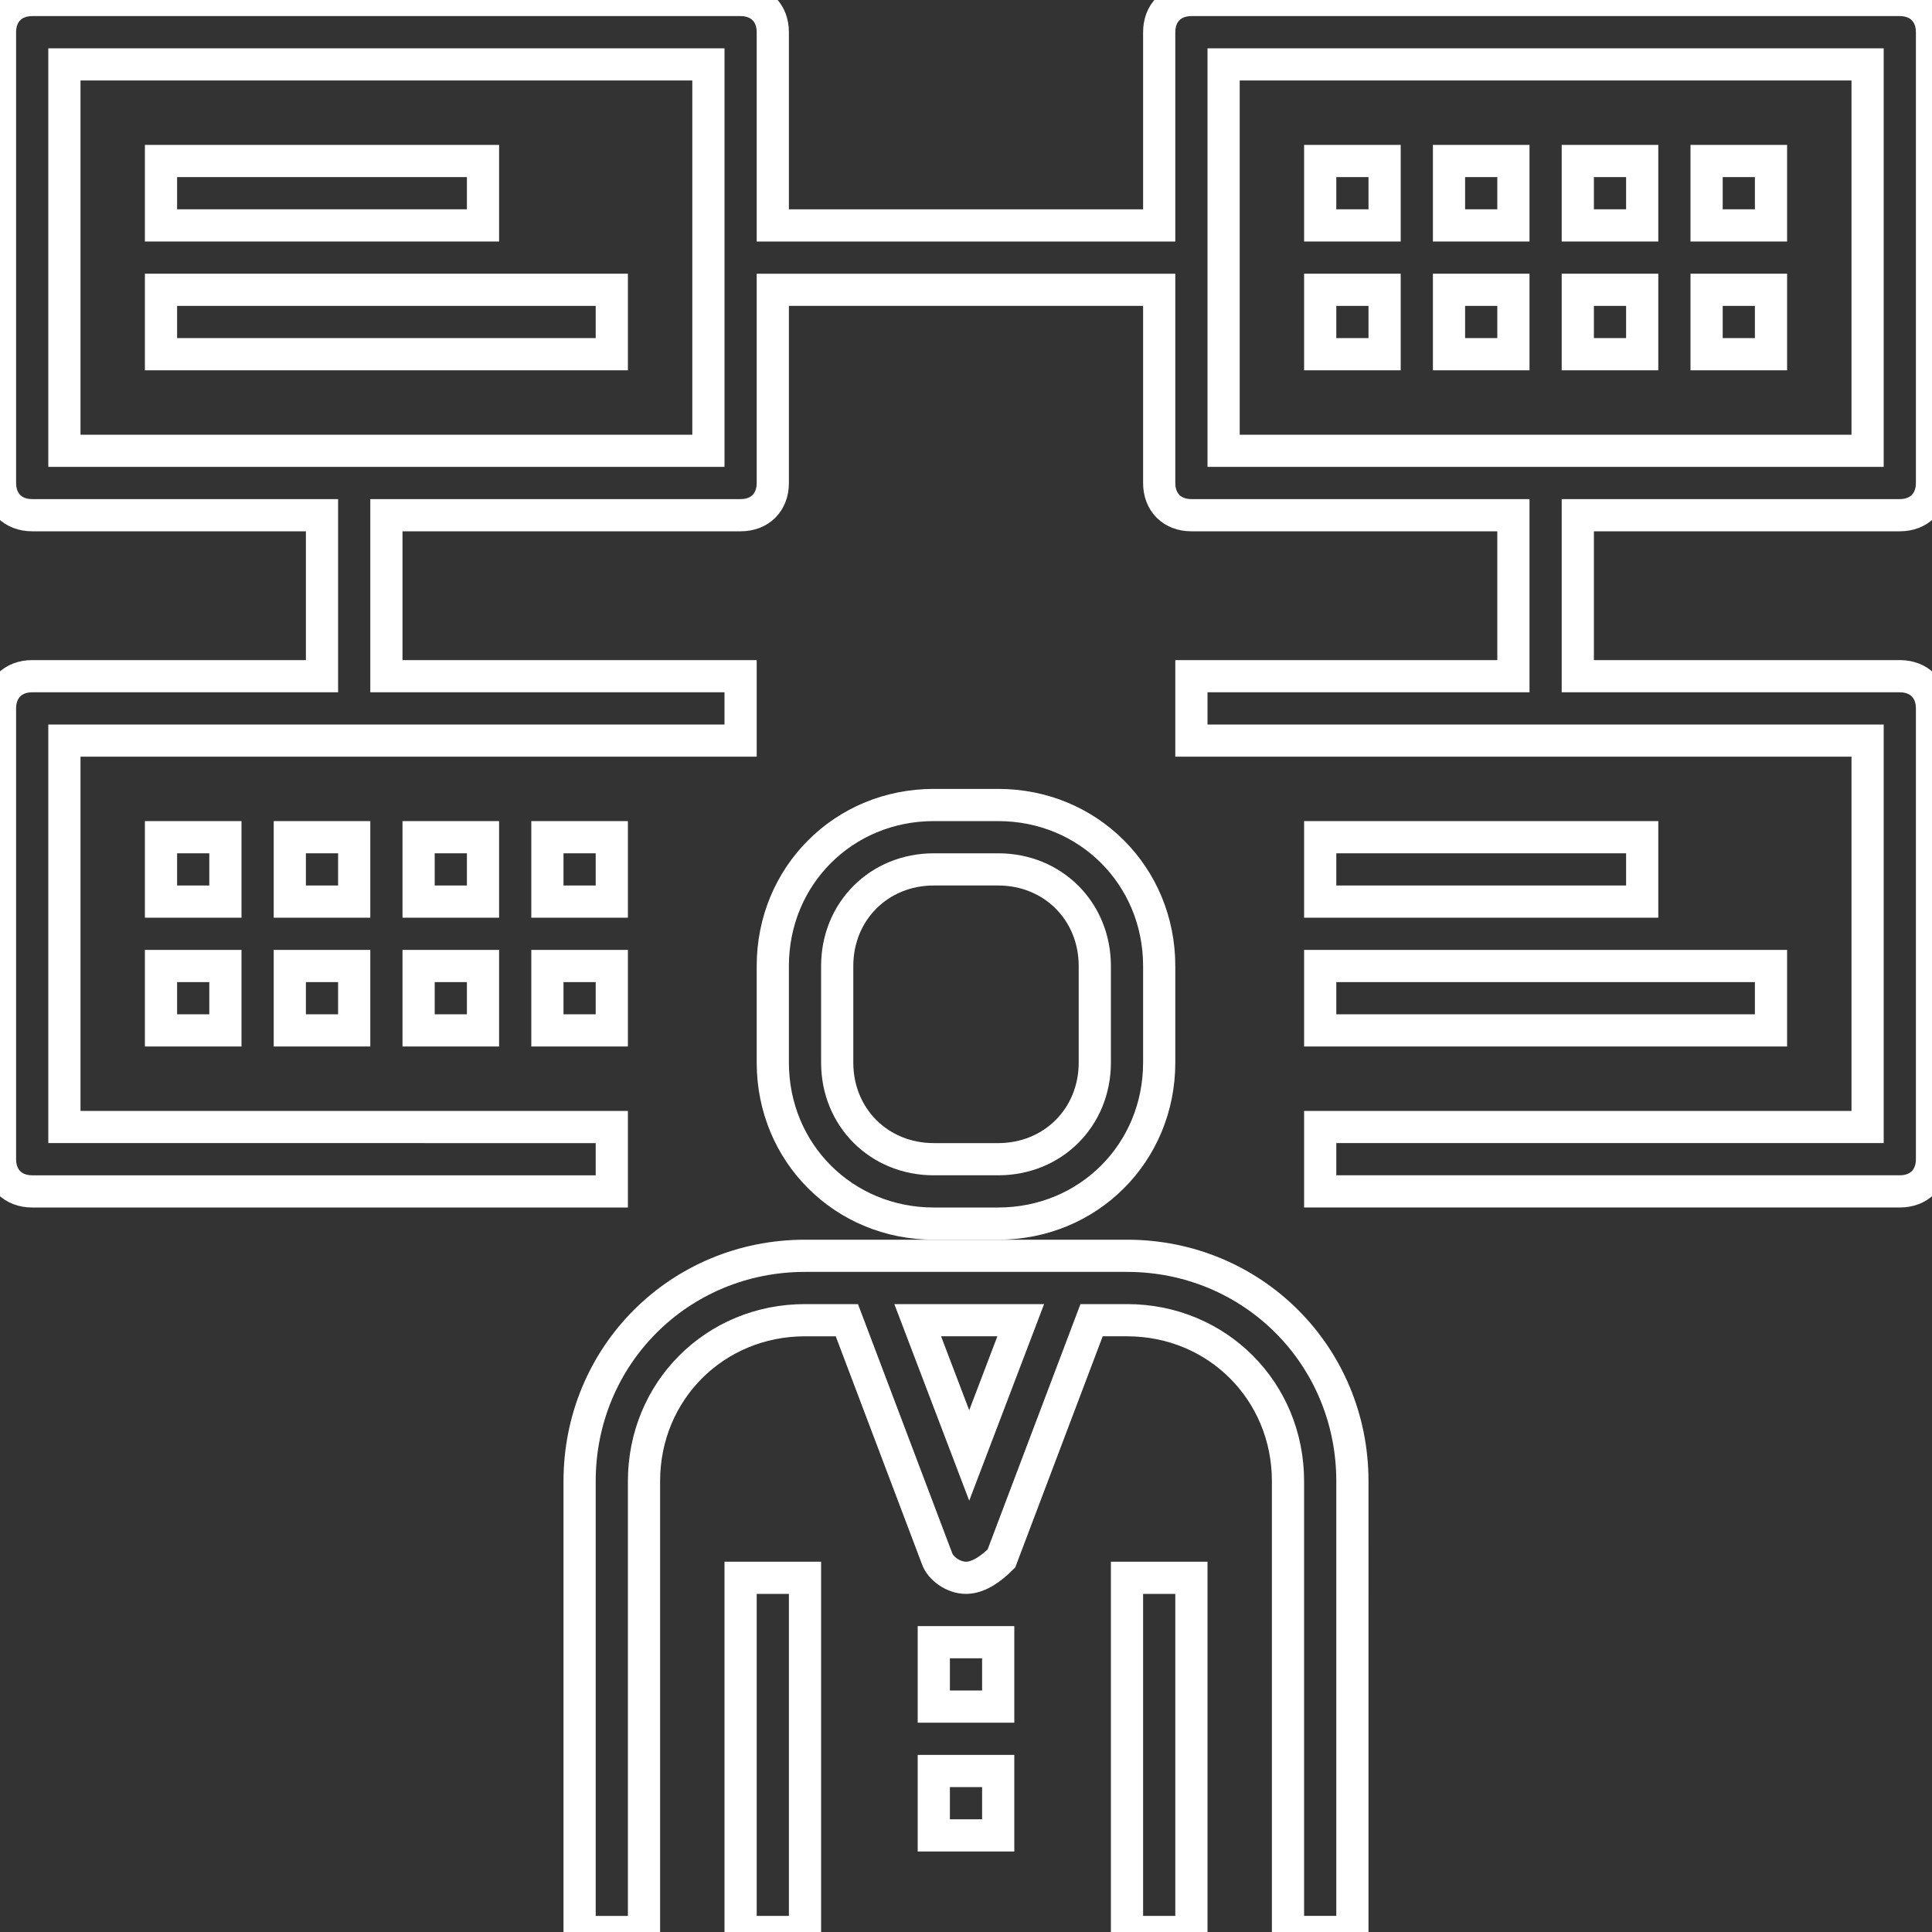 <?xml version="1.0" encoding="iso-8859-1"?>
<!-- Generator: Adobe Illustrator 19.0.0, SVG Export Plug-In . SVG Version: 6.00 Build 0)  -->
<svg version="1.1" id="Capa_1" xmlns="http://www.w3.org/2000/svg" xmlns:xlink="http://www.w3.org/1999/xlink" x="0px" y="0px"
	 viewBox="0 0 60 60" style="enable-background:new 0 0 60 60;" xml:space="preserve">
<rect x="0" y="0" width="60" height="60" fill="#333333" stroke="none"/>
<g>
	<g>
		<path fill="none" stroke="#fff" stroke-width="1" stroke-miterlimit="10" d="M59,16c0.6,0,1-0.4,1-1V1c0-0.6-0.4-1-1-1H37c-0.6,0-1,0.4-1,1v6H24V1c0-0.6-0.4-1-1-1H1C0.4,0,0,0.4,0,1v14
			c0,0.6,0.4,1,1,1h9v5H1c-0.6,0-1,0.4-1,1v14c0,0.6,0.4,1,1,1h18v-2H2V23h21v-2H12v-5h11c0.6,0,1-0.4,1-1V9h12v6c0,0.6,0.4,1,1,1
			h10v5H37v2h21v12H41v2h18c0.6,0,1-0.4,1-1V22c0-0.6-0.4-1-1-1H49v-5H59z M22,14H2V2h20V14z M38,2h20v12H38V2z"/>
		<path fill="none" stroke="#fff" stroke-width="1" stroke-miterlimit="10" d="M35,39H25c-3.9,0-7,3.1-7,7v14h2V46c0-2.8,2.2-5,5-5h1.3l2.8,7.4c0.1,0.3,0.5,0.6,0.9,0.6s0.8-0.3,1.1-0.6l2.8-7.4H35
			c2.8,0,5,2.2,5,5v14h2V46C42,42.1,38.9,39,35,39z M30.1,45.2L28.5,41h3.2L30.1,45.2z"/>
		<rect fill="none" stroke="#fff" stroke-width="1" stroke-miterlimit="10" x="29" y="51" width="2" height="2"/>
		<rect fill="none" stroke="#fff" stroke-width="1" stroke-miterlimit="10" x="29" y="55" width="2" height="2"/>
		<path fill="none" stroke="#fff" stroke-width="1" stroke-miterlimit="10" d="M29,38h2c2.8,0,5-2.2,5-5v-3c0-2.8-2.2-5-5-5h-2c-2.8,0-5,2.2-5,5v3C24,35.8,26.2,38,29,38z M26,30c0-1.7,1.3-3,3-3h2
			c1.7,0,3,1.3,3,3v3c0,1.7-1.3,3-3,3h-2c-1.7,0-3-1.3-3-3V30z"/>
		<rect fill="none" stroke="#fff" stroke-width="1" stroke-miterlimit="10" x="23" y="49" width="2" height="11"/>
		<rect fill="none" stroke="#fff" stroke-width="1" stroke-miterlimit="10" x="35" y="49" width="2" height="11"/>
		<rect fill="none" stroke="#fff" stroke-width="1" stroke-miterlimit="10" x="5" y="5" width="10" height="2"/>
		<rect fill="none" stroke="#fff" stroke-width="1" stroke-miterlimit="10" x="5" y="9" width="14" height="2"/>
		<rect fill="none" stroke="#fff" stroke-width="1" stroke-miterlimit="10" x="41" y="26" width="10" height="2"/>
		<rect fill="none" stroke="#fff" stroke-width="1" stroke-miterlimit="10" x="41" y="30" width="14" height="2"/>
		<rect fill="none" stroke="#fff" stroke-width="1" stroke-miterlimit="10" x="41" y="5" width="2" height="2"/>
		<rect fill="none" stroke="#fff" stroke-width="1" stroke-miterlimit="10" x="45" y="5" width="2" height="2"/>
		<rect fill="none" stroke="#fff" stroke-width="1" stroke-miterlimit="10" x="49" y="5" width="2" height="2"/>
		<rect fill="none" stroke="#fff" stroke-width="1" stroke-miterlimit="10" x="53" y="5" width="2" height="2"/>
		<rect fill="none" stroke="#fff" stroke-width="1" stroke-miterlimit="10" x="41" y="9" width="2" height="2"/>
		<rect fill="none" stroke="#fff" stroke-width="1" stroke-miterlimit="10" x="45" y="9" width="2" height="2"/>
		<rect fill="none" stroke="#fff" stroke-width="1" stroke-miterlimit="10" x="49" y="9" width="2" height="2"/>
		<rect fill="none" stroke="#fff" stroke-width="1" stroke-miterlimit="10" x="53" y="9" width="2" height="2"/>
		<rect fill="none" stroke="#fff" stroke-width="1" stroke-miterlimit="10" x="5" y="26" width="2" height="2"/>
		<rect fill="none" stroke="#fff" stroke-width="1" stroke-miterlimit="10" x="9" y="26" width="2" height="2"/>
		<rect fill="none" stroke="#fff" stroke-width="1" stroke-miterlimit="10" x="13" y="26" width="2" height="2"/>
		<rect fill="none" stroke="#fff" stroke-width="1" stroke-miterlimit="10" x="17" y="26" width="2" height="2"/>
		<rect fill="none" stroke="#fff" stroke-width="1" stroke-miterlimit="10" x="5" y="30" width="2" height="2"/>
		<rect fill="none" stroke="#fff" stroke-width="1" stroke-miterlimit="10" x="9" y="30" width="2" height="2"/>
		<rect fill="none" stroke="#fff" stroke-width="1" stroke-miterlimit="10" x="13" y="30" width="2" height="2"/>
		<rect fill="none" stroke="#fff" stroke-width="1" stroke-miterlimit="10" x="17" y="30" width="2" height="2"/>
	</g>
</g>
<g>
</g>
<g>
</g>
<g>
</g>
<g>
</g>
<g>
</g>
<g>
</g>
<g>
</g>
<g>
</g>
<g>
</g>
<g>
</g>
<g>
</g>
<g>
</g>
<g>
</g>
<g>
</g>
<g>
</g>
</svg>
